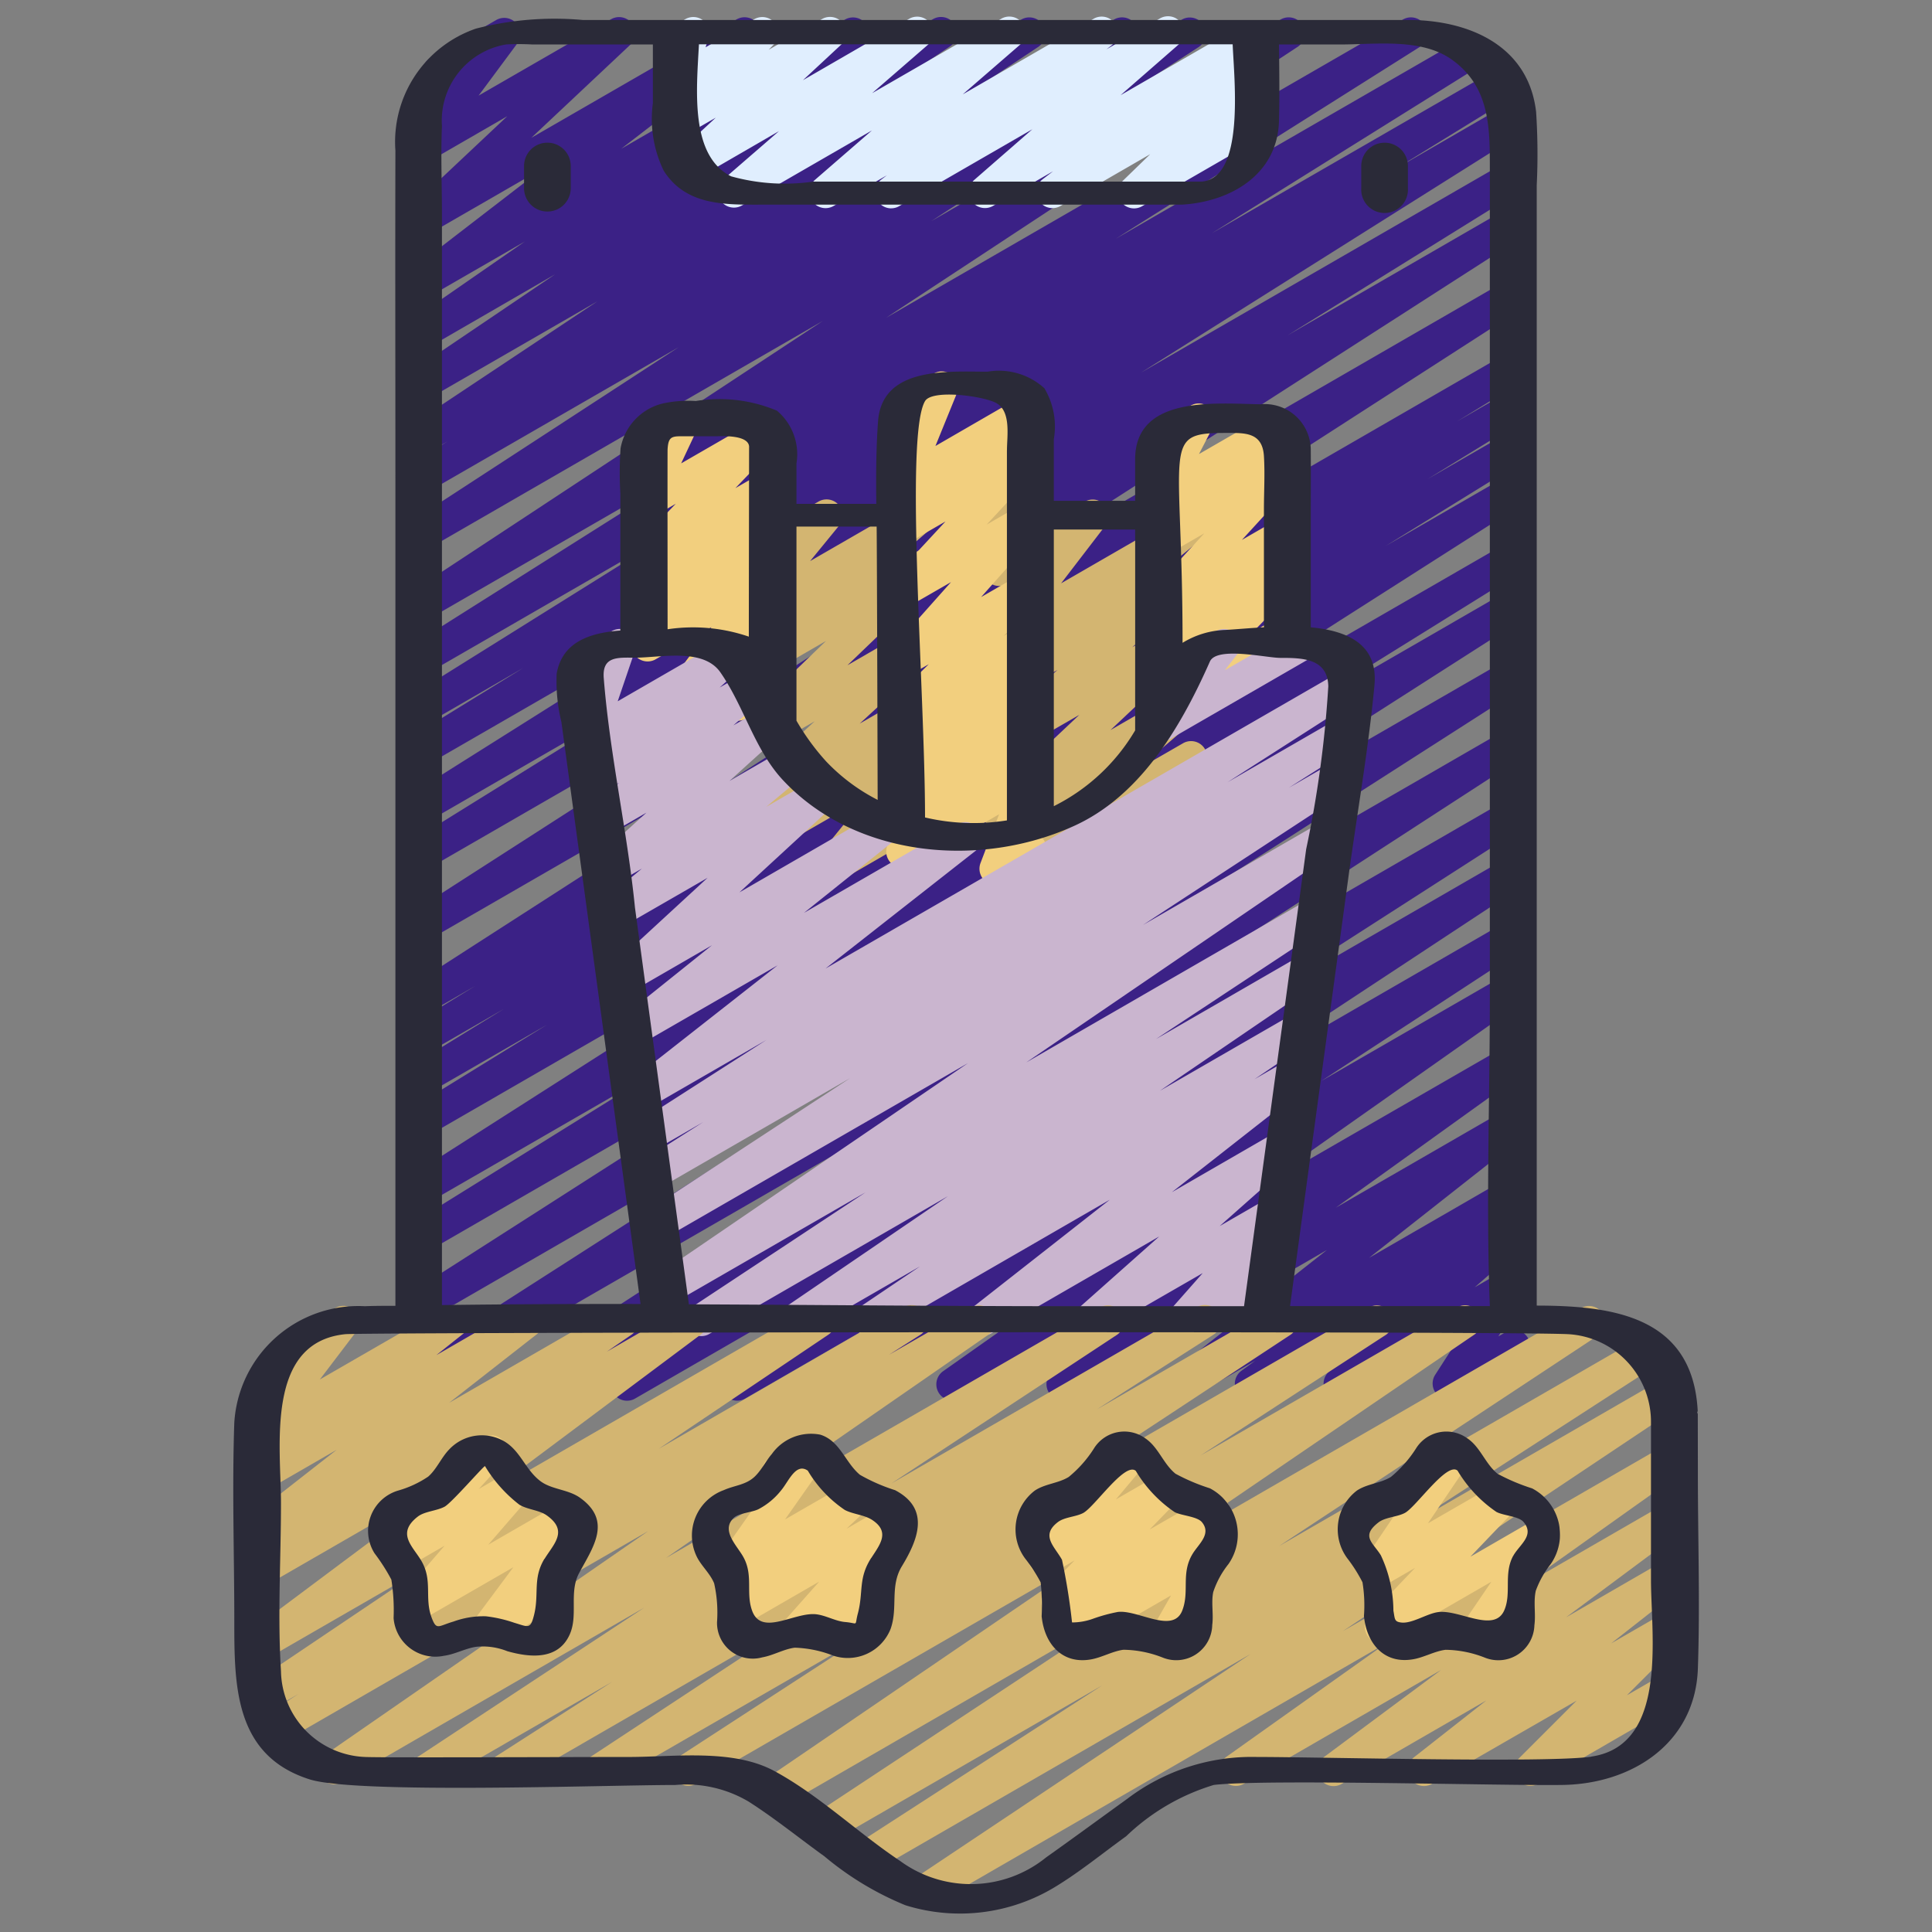 <svg width="44" height="44" fill="none" xmlns="http://www.w3.org/2000/svg"><rect width="100%" height="100%" fill="#808080" stroke="none"/><path d="M11.987 31.9a.366.366 0 0 1-.2-.674l10.659-6.918L9.739 31.64a.367.367 0 0 1-.38-.625l11.577-7.42L9.74 30.06a.366.366 0 0 1-.38-.625l11.38-7.285-11 6.351a.367.367 0 0 1-.376-.629l5.774-3.588-5.397 3.115a.367.367 0 0 1-.381-.626l11.089-7.082L9.74 25.873a.367.367 0 0 1-.375-.63l3.094-1.906-2.721 1.57a.367.367 0 0 1-.375-.63l2.115-1.301-1.74 1.004a.367.367 0 0 1-.375-.63l1.462-.897-1.087.628a.367.367 0 0 1-.382-.626l12.213-7.862L9.739 21.42a.367.367 0 0 1-.382-.626l11.973-7.697L9.739 19.79a.367.367 0 0 1-.376-.629l5.313-3.3-4.937 2.853a.367.367 0 0 1-.379-.628L18 12.646 9.74 17.413a.367.367 0 0 1-.375-.63l2.555-1.573-2.18 1.261a.367.367 0 0 1-.377-.628l6.142-3.838-5.765 3.328a.367.367 0 0 1-.379-.627l6.929-4.375-6.55 3.781a.366.366 0 0 1-.385-.623l9.381-6.178-8.996 5.194a.366.366 0 0 1-.383-.625l6.1-3.973-5.72 3.3a.367.367 0 0 1-.379-.627l.836-.529-.456.263a.366.366 0 0 1-.387-.622l4.254-2.829-3.865 2.23a.367.367 0 0 1-.389-.62l3.29-2.225L9.74 7.926a.367.367 0 0 1-.393-.62L11.953 5.5 9.74 6.777a.367.367 0 0 1-.406-.607l3.037-2.34-2.631 1.518a.367.367 0 0 1-.435-.586l2.248-2.115-1.813 1.047a.367.367 0 0 1-.478-.536l.88-1.188a.367.367 0 0 1-.342-.648l1.503-.867a.367.367 0 0 1 .477.536l-.88 1.186L13.913.44a.367.367 0 0 1 .434.587L12.1 3.139 16.778.44a.367.367 0 0 1 .407.608l-3.037 2.34L19.254.44a.367.367 0 0 1 .392.618L17.044 2.86 21.241.44a.366.366 0 0 1 .389.62l-3.296 2.225L23.268.44a.367.367 0 0 1 .387.622l-4.252 2.825L25.379.44a.367.367 0 0 1 .38.627l-.837.53L26.927.44a.367.367 0 0 1 .383.624l-6.102 3.973L29.173.44a.367.367 0 0 1 .386.623L20.176 7.24 31.958.44a.367.367 0 0 1 .38.627l-6.926 4.37L33.357.852a.367.367 0 0 1 .377.629L27.6 5.312l6.412-3.699a.367.367 0 1 1 .376.63L31.827 3.82l2.42-1.399a.367.367 0 0 1 .379.627l-8.639 5.438 8.275-4.777a.367.367 0 0 1 .376.629l-5.315 3.3 4.94-2.853a.367.367 0 0 1 .382.627l-11.97 7.694L34.26 6.414a.367.367 0 0 1 .382.625l-12.21 7.867 11.833-6.831a.367.367 0 0 1 .375.629l-1.455.892 1.08-.623a.367.367 0 0 1 .375.63l-2.126 1.307 1.752-1.01a.366.366 0 0 1 .376.63l-3.088 1.906 2.713-1.567a.367.367 0 0 1 .38.627l-11.09 7.077 10.71-6.18a.366.366 0 0 1 .378.629l-5.781 3.593 5.405-3.12a.366.366 0 0 1 .38.626l-11.376 7.278 11-6.35a.367.367 0 0 1 .381.627l-11.578 7.419 11.195-6.464a.366.366 0 0 1 .383.624L23.99 24.178l10.283-5.94a.367.367 0 1 1 .382.626l-7.303 4.694 6.922-3.996a.367.367 0 0 1 .386.622l-7.342 4.84 6.957-4.017a.367.367 0 0 1 .385.624L30.09 24.62l4.185-2.415a.367.367 0 0 1 .395.617l-6.127 4.317 5.734-3.305a.367.367 0 0 1 .397.616l-4.253 3.055 3.86-2.228a.367.367 0 0 1 .41.605l-3.51 2.764 3.098-1.79a.366.366 0 0 1 .399.614l-.352.256a.367.367 0 0 1 .378.616l-1.118.975.692-.4a.367.367 0 0 1 .491.513l-.645 1.004.158-.09a.365.365 0 0 1 .514.125.366.366 0 0 1-.148.509l-1.474.85a.367.367 0 0 1-.49-.516l.647-1.003-2.64 1.522a.367.367 0 0 1-.424-.594l1.119-.97-2.718 1.568a.367.367 0 0 1-.399-.614l.322-.234-1.472.85a.367.367 0 0 1-.41-.606l3.51-2.763-5.838 3.374a.367.367 0 0 1-.397-.616l4.253-3.054-6.36 3.672a.367.367 0 0 1-.395-.618l6.127-4.319-8.549 4.936a.367.367 0 0 1-.384-.624l4.57-2.99-6.264 3.616a.366.366 0 0 1-.385-.623l7.34-4.84-9.466 5.465a.366.366 0 0 1-.382-.626l7.304-4.693-9.22 5.322a.363.363 0 0 1-.187.051Z" fill="#3B2186"/><path d="M25.158 20.154a.366.366 0 0 1-.294-.586l.83-1.072-2.758 1.592a.366.366 0 0 1-.423-.595l1.466-1.267-1.04.6a.366.366 0 0 1-.434-.587l2.076-1.959-1.642.948a.367.367 0 0 1-.426-.592l1.57-1.378-1.144.66a.367.367 0 0 1-.416-.6l.936-.772-.52.3a.367.367 0 0 1-.474-.54l1.014-1.32-.54.31a.366.366 0 0 1-.534-.422l.176-.587a.367.367 0 0 1-.009-.64l.367-.213a.367.367 0 0 1 .534.423l-.102.338 1.334-.77a.367.367 0 0 1 .474.54l-1.013 1.32 2.76-1.593a.367.367 0 0 1 .416.6l-.935.77.522-.3a.367.367 0 0 1 .425.593l-1.567 1.385 1.148-.66a.366.366 0 0 1 .435.587l-2.079 1.96 1.649-.953a.367.367 0 0 1 .423.595l-1.462 1.258 1.042-.6a.366.366 0 0 1 .473.54l-.829 1.072.36-.206a.366.366 0 0 1 .533.43l-.16.49a.366.366 0 0 1-.004.632l-.367.213a.362.362 0 0 1-.413-.032.366.366 0 0 1-.118-.398l.073-.22-1.146.66a.358.358 0 0 1-.187.046ZM18.867 20.156a.366.366 0 0 1-.285-.597l1.145-1.411-2.646 1.526a.367.367 0 1 1-.413-.607l.338-.265a.367.367 0 0 1-.36-.615l1.907-1.76-1.481.854a.367.367 0 0 1-.44-.582l2.18-2.102-1.747 1.009a.367.367 0 0 1-.424-.595l1.187-1.026-.766.44a.366.366 0 0 1-.467-.551l.66-.803-.198.114a.367.367 0 0 1-.533-.43l.158-.481a.367.367 0 0 1 .005-.631l.367-.214a.366.366 0 0 1 .531.431l-.069.212 1.128-.651a.367.367 0 0 1 .466.55l-.66.807 2.366-1.365a.367.367 0 0 1 .423.595l-1.185 1.022.993-.563a.367.367 0 0 1 .44.581L19.3 15.151l1.755-1.013a.367.367 0 0 1 .432.587l-1.907 1.754 1.483-.855a.367.367 0 0 1 .41.605l-.338.266a.367.367 0 0 1 .401.578l-1.14 1.41.68-.393a.368.368 0 0 1 .539.412l-.195.733a.362.362 0 0 1 .03.647l-.372.214a.367.367 0 0 1-.537-.411l.137-.518-1.627.94a.362.362 0 0 1-.184.05Z" fill="#D3B571"/><path d="M22.674 20.151a.366.366 0 0 1-.343-.497l.422-1.109-2.014 1.163a.367.367 0 0 1-.435-.587l.61-.573-.175.1a.366.366 0 0 1-.436-.582l.68-.649-.244.14a.367.367 0 0 1-.433-.586l.502-.464-.07.038a.367.367 0 0 1-.44-.578l.854-.84-.413.237a.367.367 0 0 1-.457-.56l1.377-1.547-.92.53a.367.367 0 0 1-.453-.566l1.247-1.345-.792.457a.367.367 0 0 1-.433-.587l.496-.46-.063.034a.366.366 0 0 1-.523-.455l.492-1.206a.367.367 0 0 1-.297-.667l.854-.485a.367.367 0 0 1 .523.456l-.486 1.194 1.937-1.12a.367.367 0 0 1 .433.587l-.495.46.086-.048a.367.367 0 0 1 .453.566l-1.247 1.345.793-.457a.367.367 0 0 1 .457.56l-1.377 1.548.925-.533a.366.366 0 0 1 .44.579l-.852.84.414-.24a.367.367 0 0 1 .433.587l-.502.465.073-.042a.367.367 0 0 1 .437.583l-.68.65.246-.148a.366.366 0 0 1 .435.587l-.608.573.176-.101a.367.367 0 0 1 .527.447l-.43 1.128a.367.367 0 0 1 .274.672l-.79.458a.367.367 0 0 1-.188.048ZM26.407 16.407a.366.366 0 0 1-.262-.623l1.026-1.048-.58.335a.367.367 0 0 1-.43-.587l.367-.335a.367.367 0 0 1-.394-.593l1.293-1.41-.834.482a.367.367 0 0 1-.44-.582l.503-.483-.065.036a.36.36 0 0 1-.436-.052.366.366 0 0 1-.074-.433l.363-.7a.367.367 0 0 1-.18-.684l.852-.492a.36.36 0 0 1 .435.053.367.367 0 0 1 .074.433l-.319.617 1.578-.911a.367.367 0 0 1 .44.581l-.5.484.293-.17a.367.367 0 0 1 .454.565l-1.287 1.406.837-.483a.366.366 0 0 1 .43.587l-.367.334a.367.367 0 0 1 .385.602l-1.026 1.048.586-.337a.365.365 0 0 1 .514.126.366.366 0 0 1-.147.508l-2.905 1.677a.358.358 0 0 1-.184.049ZM16.802 16.414a.367.367 0 0 1-.332-.522l.283-.604-.753.433a.366.366 0 0 1-.476-.537l.68-.903-1.279.738a.367.367 0 0 1-.43-.587l.385-.356-.008.005a.367.367 0 0 1-.434-.587l.55-.513-.116.067a.367.367 0 0 1-.447-.57l.965-1.005-.518.299a.366.366 0 0 1-.514-.473l.418-.888a.36.36 0 0 1-.367-.18.367.367 0 0 1 .134-.501l.852-.491a.367.367 0 0 1 .513.472l-.395.842 1.748-1.008a.367.367 0 0 1 .447.572l-.96 1 .646-.372a.367.367 0 0 1 .435.587l-.551.513.117-.067a.367.367 0 0 1 .43.587l-.394.367a.366.366 0 0 1 .44.556l-.679.903.203-.117a.367.367 0 0 1 .514.473l-.323.689a.366.366 0 0 1 .174.684l-.776.448a.366.366 0 0 1-.182.046Z" fill="#F2CF7E"/><path d="M20.296 4.745a.367.367 0 0 1-.22-.66l.121-.092-1.216.7a.367.367 0 0 1-.424-.594l1.3-1.128-2.962 1.71a.367.367 0 0 1-.424-.594l1.269-1.1-1.875 1.086a.367.367 0 0 1-.434-.587l.87-.806-.696.4a.367.367 0 0 1-.446-.572l.256-.265a.367.367 0 0 1-.34-.482l.156-.48a.366.366 0 0 1 .007-.632l.367-.211a.366.366 0 0 1 .532.432l-.068.207 1.114-.642a.367.367 0 0 1 .446.572l-.123.127 1.216-.701a.367.367 0 0 1 .433.586l-.868.807 2.42-1.399a.367.367 0 0 1 .423.595l-1.268 1.1L22.806.425a.367.367 0 0 1 .423.595l-1.303 1.129 2.99-1.727a.367.367 0 0 1 .404.609l-.122.093 1.22-.705a.367.367 0 0 1 .425.594L25.52 2.168l2.875-1.66a.367.367 0 0 1 .406.608l-.317.244a.372.372 0 0 1 .386.134.366.366 0 0 1-.038.484l-.619.602.182-.105a.367.367 0 0 1 .366.634l-2.745 1.584a.366.366 0 0 1-.44-.58l.62-.602-2.047 1.182a.367.367 0 0 1-.407-.608l.24-.184-1.373.792a.367.367 0 0 1-.424-.593l1.326-1.156-3.031 1.75a.361.361 0 0 1-.184.05Z" fill="#E0EEFE"/><path d="M26.458 16.884a.367.367 0 0 1-.289-.59l.642-.829a.367.367 0 0 1 .04-.607l.844-.486a.367.367 0 0 1 .472.542l-.273.351 1.55-.892a.365.365 0 0 1 .514.126.368.368 0 0 1-.148.509l-3.169 1.829a.358.358 0 0 1-.183.047Z" fill="#CAB5CF"/><path d="M15.977 30.429a.367.367 0 0 1-.202-.673l3.939-2.602L15.3 29.7a.366.366 0 0 1-.39-.62l7.135-4.868L15.1 28.22a.367.367 0 0 1-.385-.623l4.649-3.045-4.416 2.55a.366.366 0 1 1-.38-.627l1.447-.92-1.185.683a.367.367 0 0 1-.382-.626l3.007-1.928-2.754 1.59a.367.367 0 0 1-.41-.606l3.418-2.683-3.206 1.848a.367.367 0 0 1-.412-.603l2.123-1.702-1.876 1.084a.367.367 0 0 1-.432-.586l2.208-2.034-1.98 1.141a.367.367 0 0 1-.418-.598l.902-.753-.619.357a.367.367 0 0 1-.43-.587l1.153-1.044-.876.506a.367.367 0 0 1-.425-.594l.677-.593-.383.22a.367.367 0 0 1-.428-.587l.599-.538-.3.173a.367.367 0 0 1-.531-.435l.397-1.164-.012.007a.37.37 0 0 1-.501-.134.365.365 0 0 1 .134-.502l.86-.494a.367.367 0 0 1 .531.436l-.396 1.162 2.494-1.44a.366.366 0 0 1 .428.587l-.6.54.562-.325a.367.367 0 0 1 .425.593l-.675.594.636-.367a.367.367 0 0 1 .43.587l-1.154 1.045 1.32-.762a.367.367 0 0 1 .419.599l-.902.753 1.166-.672a.367.367 0 0 1 .431.586l-2.208 2.034 3.18-1.837a.366.366 0 0 1 .412.604l-2.122 1.7 3.498-2.019a.367.367 0 0 1 .41.606l-3.417 2.681 11.78-6.797a.366.366 0 0 1 .381.626l-3.006 1.928 2.47-1.426a.367.367 0 0 1 .382.626l-1.455.926.938-.541a.367.367 0 0 1 .384.623l-4.645 3.043 4.085-2.359a.367.367 0 0 1 .391.62l-7.135 4.87 6.511-3.76a.367.367 0 0 1 .385.623l-3.94 2.604 3.383-1.954a.367.367 0 0 1 .39.62l-3.684 2.512 3.115-1.797a.367.367 0 0 1 .388.62l-1.348.913.817-.472a.366.366 0 0 1 .41.606l-3.11 2.44 2.483-1.434a.367.367 0 0 1 .427.592l-1.82 1.613 1.188-.685a.367.367 0 0 1 .458.56l-.715.81.079-.046a.367.367 0 0 1 .518.468l-.227.503a.367.367 0 0 1-.05.6l-.399.229a.366.366 0 0 1-.517-.467l.057-.13-1.037.6a.366.366 0 0 1-.458-.56l.716-.811-2.384 1.373a.367.367 0 0 1-.427-.59l1.82-1.617-3.826 2.209a.367.367 0 0 1-.409-.606l3.11-2.44-5.28 3.05a.367.367 0 0 1-.39-.622l1.349-.911-2.66 1.535a.367.367 0 0 1-.389-.62l3.684-2.513-5.43 3.135a.362.362 0 0 1-.182.052Z" fill="#CAB5CF"/><path d="M21.017 43.46a.367.367 0 0 1-.203-.672l7.665-5.118-8.621 4.977a.367.367 0 0 1-.382-.625l5.627-3.639-6.196 3.578a.367.367 0 0 1-.385-.624l7.266-4.798-7.993 4.62a.367.367 0 0 1-.39-.62l7.675-5.236-9.228 5.324a.367.367 0 0 1-.383-.625l4.228-2.749-5.851 3.374a.367.367 0 0 1-.385-.624l5.067-3.334-6.857 3.96a.367.367 0 0 1-.38-.626l2.65-1.7-4.028 2.324a.367.367 0 0 1-.386-.624l5.15-3.393-6.87 3.967a.366.366 0 0 1-.394-.62l7.35-5.088-8.31 4.8a.366.366 0 0 1-.381-.626l.726-.464-.66.38a.367.367 0 0 1-.388-.621l3.866-2.602-3.544 2.045a.367.367 0 0 1-.403-.61l4.913-3.672-4.51 2.602a.367.367 0 0 1-.391-.62l.571-.392-.18.104a.367.367 0 0 1-.409-.606l2.005-1.569-1.596.921a.367.367 0 0 1-.411-.603l.607-.486-.196.113a.367.367 0 0 1-.475-.539l.84-1.104a.366.366 0 0 1-.303-.664l1.504-.868a.367.367 0 0 1 .475.539l-.829 1.09 2.85-1.644a.367.367 0 0 1 .413.604l-.609.485 1.888-1.089a.367.367 0 0 1 .409.606l-2.006 1.569 3.768-2.175a.366.366 0 0 1 .487.126.367.367 0 0 1-.096.494l-.567.39 1.748-1.01a.367.367 0 0 1 .403.611l-4.913 3.672 7.42-4.283a.367.367 0 0 1 .39.621l-3.867 2.602 5.583-3.227a.367.367 0 0 1 .382.626l-.722.46 1.883-1.082a.367.367 0 0 1 .392.618l-7.352 5.091 9.891-5.709a.367.367 0 0 1 .385.623l-5.145 3.39 6.953-4.013a.366.366 0 0 1 .381.626L24.978 32.1l4.033-2.328a.367.367 0 0 1 .385.623l-5.066 3.337 6.856-3.96a.367.367 0 0 1 .383.624l-4.224 2.75 5.846-3.374a.367.367 0 0 1 .39.62l-7.672 5.23 10.105-5.834a.367.367 0 0 1 .386.623l-7.27 4.8 8.213-4.741a.367.367 0 0 1 .382.624l-5.623 3.636 5.756-3.322a.366.366 0 0 1 .387.622L30.58 37.15l7.348-4.242a.367.367 0 0 1 .396.616l-3.637 2.587 3.244-1.872a.366.366 0 0 1 .403.61l-2.67 1.986 2.267-1.309a.366.366 0 0 1 .41.607l-1.649 1.295 1.239-.714a.366.366 0 0 1 .44.575l-1.32 1.32.853-.492a.366.366 0 0 1 .366.635l-3.244 1.876a.367.367 0 0 1-.44-.576l1.32-1.32-3.295 1.896a.367.367 0 0 1-.41-.606l1.65-1.296-3.296 1.902a.367.367 0 0 1-.403-.612l2.67-1.985-4.499 2.597a.367.367 0 0 1-.396-.616l3.639-2.586L21.2 43.413a.368.368 0 0 1-.184.047Z" fill="#D3B571"/><path d="M19.254 37.71a.366.366 0 0 1-.322-.543l.05-.093-.63.367a.367.367 0 0 1-.458-.561l.763-.86-1.724.995a.366.366 0 0 1-.435-.587l.494-.466-.186.107a.366.366 0 0 1-.483-.528l1.203-1.71a.367.367 0 0 1 .01-.63l.797-.46a.366.366 0 0 1 .483.529l-.937 1.334 1.459-.841a.366.366 0 0 1 .435.586l-.494.467.97-.56a.367.367 0 0 1 .457.561l-.82.924a.366.366 0 0 1 .371.54l-.197.36a.367.367 0 0 1 .026.648l-.647.373a.359.359 0 0 1-.185.047ZM33.578 37.609a.367.367 0 0 1-.303-.573l.69-1.013-2.335 1.348a.367.367 0 0 1-.448-.57l1.045-1.093-.723.417a.367.367 0 0 1-.487-.522l1.192-1.76a.367.367 0 0 1-.008-.64l.799-.461a.367.367 0 0 1 .487.523l-.967 1.428 1.564-.902a.367.367 0 0 1 .448.57l-1.046 1.093 1.506-.87a.367.367 0 0 1 .486.524l-.814 1.196a.366.366 0 0 1 .105.676l-1.006.58a.368.368 0 0 1-.185.049ZM11.096 37.474a.367.367 0 0 1-.293-.587l.888-1.194L9.598 36.9a.367.367 0 0 1-.46-.558l.988-1.14-.889.514a.366.366 0 0 1-.455-.564l1.3-1.431a.367.367 0 0 1 .12-.523l.798-.457a.366.366 0 0 1 .455.564l-.55.605.744-.43a.367.367 0 0 1 .46.558l-.989 1.141 1.741-1.004a.366.366 0 0 1 .478.536l-.89 1.197a.367.367 0 0 1 .333.651l-1.501.867a.36.36 0 0 1-.185.047ZM26.527 37.693a.368.368 0 0 1-.319-.547l.462-.812-2.2 1.27a.367.367 0 0 1-.422-.595l.341-.293-.129.073a.367.367 0 0 1-.446-.573l.66-.68-.5.29a.367.367 0 0 1-.463-.553l1.267-1.51a.367.367 0 0 1 .09-.561l.799-.46a.367.367 0 0 1 .464.553l-.717.853.982-.567a.366.366 0 0 1 .446.573l-.66.68 1.276-.733a.367.367 0 0 1 .423.596l-.356.304a.366.366 0 0 1 .455.522l-.598 1.05a.366.366 0 0 1 .048.66l-.717.413a.359.359 0 0 1-.186.047Z" fill="#F2CF7E"/><path d="M38.666 32.21c0-.017-.01-.026-.012-.04-.002-.013.012-.027.01-.042-.116-2.16-1.953-2.391-3.666-2.394V4.218c.027-.556.022-1.112-.014-1.668-.176-1.53-1.556-2.095-2.909-2.095H13.273a7.219 7.219 0 0 0-2.435.197 2.728 2.728 0 0 0-1.833 2.776c-.006 2.483 0 4.967 0 7.451v18.86c-.232 0-.463 0-.695.009a2.832 2.832 0 0 0-2.974 2.65c-.052 1.5 0 3.01 0 4.511 0 1.475 0 3.072 1.716 3.615 1.065.337 6.727.128 8.327.128a2.795 2.795 0 0 1 1.67.378c.595.38 1.154.834 1.727 1.247a6.967 6.967 0 0 0 1.845 1.114 4.172 4.172 0 0 0 3.399-.412c.567-.342 1.091-.773 1.628-1.16a4.935 4.935 0 0 1 1.996-1.168c1.161-.137 6.486.02 7.934 0 1.584-.02 3.03-.946 3.09-2.649.051-1.475 0-2.96 0-4.434l-.002-1.359ZM27.353 4.136H18.52c-.625.09-1.26.049-1.869-.12-.942-.471-.788-1.976-.733-3.007h12.155c.034.817.285 3.069-.719 3.127ZM10.065 2.869a1.76 1.76 0 0 1 1.462-1.857c.194-.01.388-.01.582 0h2.76v1.335a2.705 2.705 0 0 0 .246 1.54c.513.81 1.42.774 2.26.774h9.538c1.119-.065 2.183-.69 2.215-1.907.015-.579.007-1.16 0-1.741h1.4c.806 0 1.841-.151 2.538.346.88.628.864 1.58.864 2.524v18.855c0 2.33-.089 4.68 0 7.007h-4.55l1.325-9.738c.198-1.462.46-2.934.597-4.4.088-.934-.616-1.242-1.45-1.32v-2.67c0-.45.003-.9 0-1.349a1.049 1.049 0 0 0-1.146-1.061c-1.001-.015-2.84-.21-2.854 1.238v.961H24v-1.402c.07-.4-.007-.812-.215-1.162a1.54 1.54 0 0 0-1.295-.377c-.898 0-2.4-.125-2.493 1.13-.045.62-.048 1.247-.04 1.88h-1.818v-.922a1.295 1.295 0 0 0-.445-1.2 3.374 3.374 0 0 0-1.849-.22 2.678 2.678 0 0 0-.768.06 1.285 1.285 0 0 0-.944 1.018 8.049 8.049 0 0 0-.005 1.027v3.122c-.66.05-1.32.24-1.45.981-.017.372.02.744.108 1.105l.312 2.296 1.49 10.956c-1.509-.003-3.016.004-4.523.024V4.886c0-.67-.028-1.347 0-2.017Zm14.329 26.879c-2.9 0-5.802-.031-8.705-.043-.41-3.011-.82-6.023-1.228-9.035-.175-1.747-.574-3.479-.711-5.229-.04-.507.333-.463.718-.463.576 0 1.547-.228 1.938.334.542.777.777 1.764 1.43 2.46 1.654 1.764 4.482 2.009 6.616 1.042 1.462-.66 2.39-2.137 3.102-3.747.155-.35 1.28-.085 1.603-.084.49 0 1.08.004 1.094.647a25.268 25.268 0 0 1-.504 3.71l-1.415 10.408h-3.938ZM17.06 10.183c0 .377-.006 3.442-.006 4.316a3.925 3.925 0 0 0-1.85-.168c0-.785-.004-4.02 0-4.102.016-.25.074-.293.286-.293h.835c.122-.003.736-.036.736.247Zm10.86-.323c.42 0 .83-.025.865.526.025.403 0 .815 0 1.218v2.682c-.325.018-.63.046-.87.06-.348.01-.687.112-.983.294.001-4.542-.505-4.78.989-4.78Zm-2.069 6.776A4.464 4.464 0 0 1 24 18.36v-6.3h1.852c.002.51 0 3.559 0 4.575Zm-2.919-6.385v8.433a4.82 4.82 0 0 1-1.865-.067c0-2.874-.47-8.686 0-9.482.162-.273 1.324-.117 1.618.042.348.186.248.756.248 1.074Zm-2.944 7.966a4.345 4.345 0 0 1-1.17-.873 5.335 5.335 0 0 1-.679-.931v-4.42h1.826c.007.362.023 6.198.023 6.224Zm16.253 21.79c-1.015.147-6.134.007-7.617.007a4.685 4.685 0 0 0-2.957.957c-.616.445-1.228.894-1.846 1.333a2.722 2.722 0 0 1-3.318.08c-.97-.646-1.849-1.5-2.875-2.054-.946-.508-2.274-.316-3.31-.316-1.583 0-5.587.018-6.002 0a1.993 1.993 0 0 1-1.917-1.954c-.08-1.264 0-2.558 0-3.824 0-1.285-.367-3.667 1.467-3.851.416-.042 26.318-.074 27.85 0A1.999 1.999 0 0 1 37.6 32.4v3.585c0 1.25.4 3.765-1.36 4.02Z" fill="#2A2A38"/><path d="M20.392 33.94c-.28-.088-.551-.206-.807-.352-.337-.28-.452-.773-.902-.914a1.094 1.094 0 0 0-1.105.44c-.132.152-.235.366-.388.513-.204.195-.461.199-.707.31a1.1 1.1 0 0 0-.608 1.528c.102.201.3.374.389.594.065.288.087.585.066.88a.814.814 0 0 0 1.03.806c.249-.043.489-.188.74-.22.299.01.595.07.873.18a1.05 1.05 0 0 0 1.309-.605c.175-.488-.022-.972.259-1.432.366-.603.648-1.304-.15-1.727Zm-.55 1.54c-.302.469-.174.772-.305 1.267-.081.305.028.22-.294.193-.22-.02-.432-.15-.656-.176-.494-.054-1.237.505-1.455-.073-.152-.405.027-.799-.194-1.215-.14-.266-.526-.61-.235-.9.12-.121.422-.128.576-.208.197-.104.37-.248.508-.423.172-.2.335-.642.61-.452.211.358.5.664.844.896.19.098.44.11.618.224.423.275.18.563-.017.87v-.002ZM34.89 33.896a4.558 4.558 0 0 1-.783-.331c-.283-.23-.39-.606-.688-.807a.815.815 0 0 0-1.173.234c-.155.243-.347.46-.568.643-.236.147-.54.155-.776.312a1.11 1.11 0 0 0-.22 1.54c.134.172.25.356.348.55.041.253.052.51.033.766.06.623.454 1.1 1.118.986.25-.042.488-.184.74-.216.306.004.609.065.894.178a.822.822 0 0 0 1.13-.738c.035-.258-.026-.531.032-.786.08-.217.193-.421.337-.603a1.182 1.182 0 0 0-.423-1.728Zm-.43 1.54c-.22.413-.033.846-.2 1.235-.23.533-1.027-.023-1.511.044-.25.034-.581.259-.824.238-.175-.016-.155-.078-.191-.27a3.006 3.006 0 0 0-.286-1.262c-.182-.294-.462-.434-.053-.75.157-.12.424-.122.6-.215.255-.135.961-1.174 1.2-.963.223.374.525.695.885.94.166.087.505.096.618.229.262.31-.1.52-.238.777v-.003ZM13.206 34.108c-.263-.186-.634-.185-.886-.367-.372-.271-.474-.75-.907-.953a1.018 1.018 0 0 0-1.181.22c-.18.183-.286.451-.479.62a2.377 2.377 0 0 1-.69.32.958.958 0 0 0-.534 1.426c.144.19.273.39.384.601.046.29.063.582.051.875a.953.953 0 0 0 1.144.86c.253-.034.486-.167.734-.205.242-.025.486.01.712.1.505.143 1.145.21 1.414-.366.209-.445-.017-.967.22-1.411.317-.592.764-1.19.018-1.72Zm-.807 1.393c-.272.45-.116.801-.237 1.282-.083.33-.13.269-.451.174a3.056 3.056 0 0 0-.643-.147 1.991 1.991 0 0 0-.741.12c-.348.101-.384.21-.496-.088-.174-.464.037-.856-.25-1.32-.195-.318-.55-.606-.068-.981.157-.123.432-.13.612-.227.156-.083.884-.923.92-.925.204.34.47.638.784.88.187.113.455.121.627.246.495.353.15.651-.054.987H12.4ZM27.554 33.895a4.478 4.478 0 0 1-.783-.332c-.282-.23-.387-.604-.688-.806a.814.814 0 0 0-1.173.237 2.72 2.72 0 0 1-.57.642c-.235.147-.54.154-.774.312a1.111 1.111 0 0 0-.22 1.545c.134.17.253.352.354.544.029.256.036.514.023.771.061.624.46 1.1 1.122.984.25-.044.489-.186.74-.22.306.004.61.065.895.178a.82.82 0 0 0 1.128-.74c.033-.246-.027-.514.023-.753.077-.231.194-.446.346-.636a1.183 1.183 0 0 0-.423-1.726Zm-.395 1.496c-.268.446-.064.847-.233 1.286-.21.544-1.008-.02-1.467.034-.195.037-.387.09-.573.157a1.41 1.41 0 0 1-.471.082c-.052-.479-.128-.955-.229-1.427-.17-.307-.494-.551-.094-.858.151-.116.407-.118.576-.207.261-.138.953-1.173 1.199-.96.223.374.525.695.886.94.159.081.509.097.619.227.226.272-.077.499-.213.726ZM32.064 3.781a.531.531 0 1 0-1.062 0v.505a.532.532 0 1 0 1.062 0v-.505ZM12.998 3.781a.531.531 0 1 0-1.063 0v.505a.531.531 0 1 0 1.063 0v-.505Z" fill="#2A2A38"/></svg>